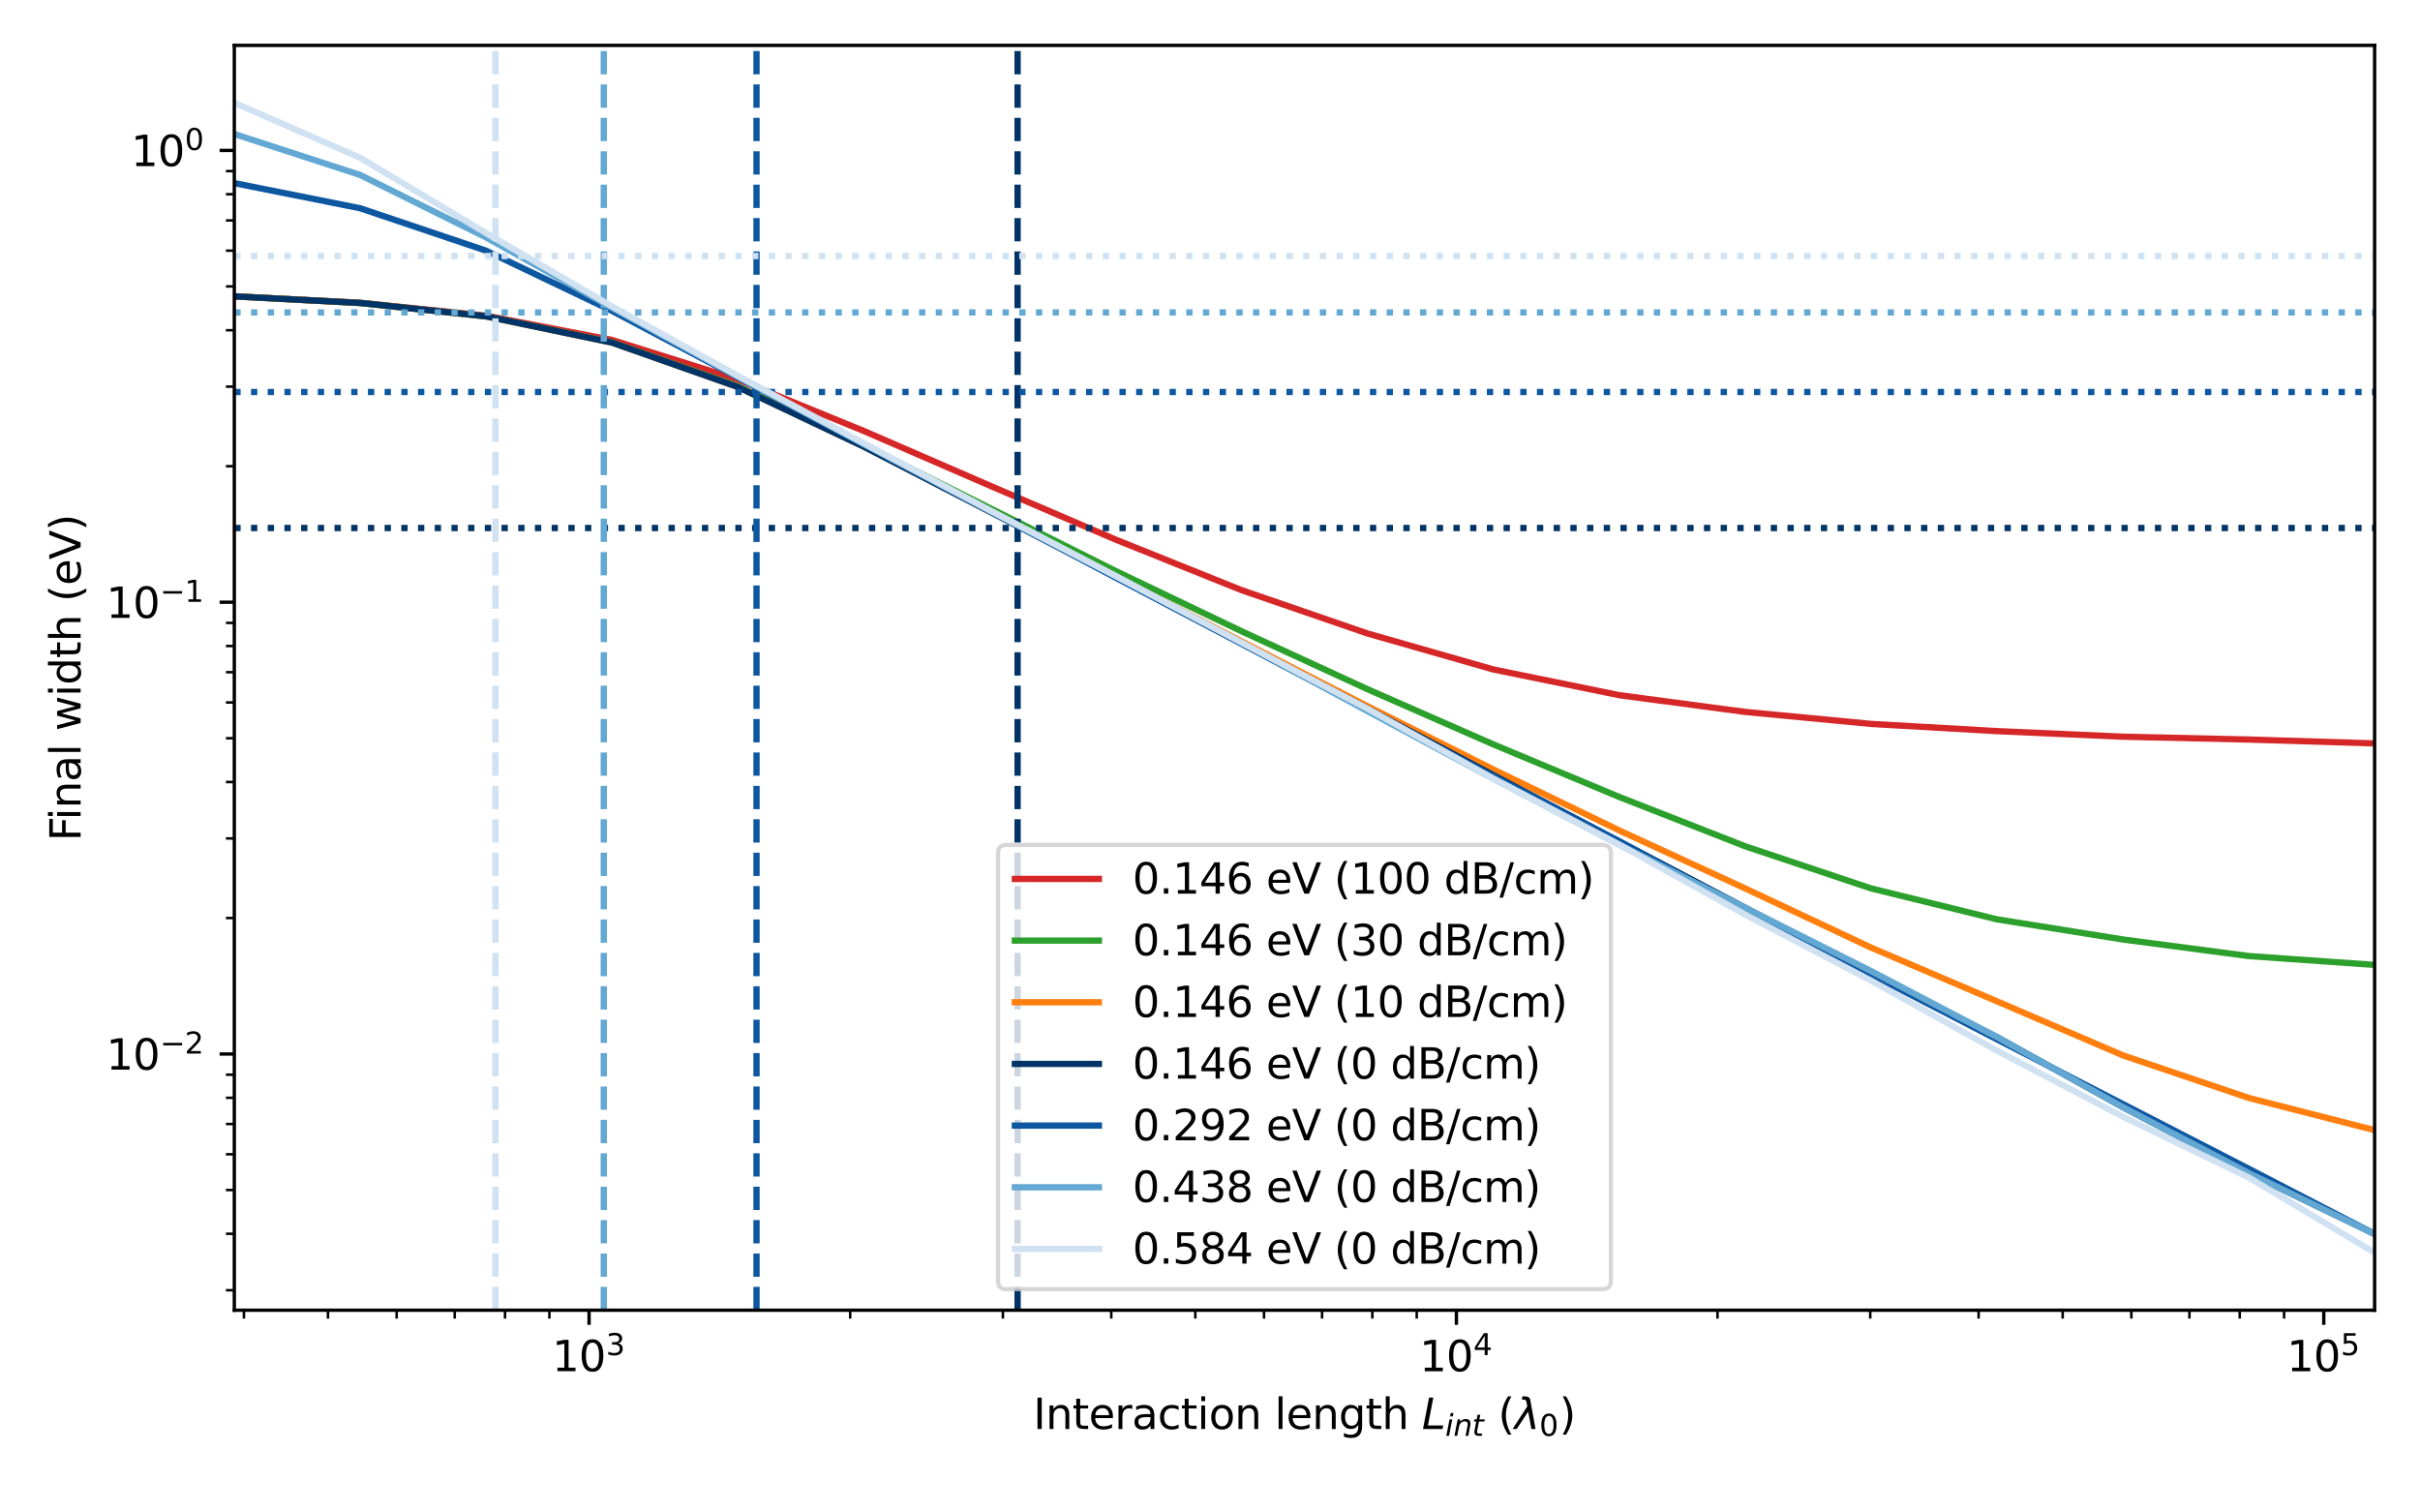 <?xml version="1.0" encoding="utf-8" standalone="no"?>
<!DOCTYPE svg PUBLIC "-//W3C//DTD SVG 1.1//EN"
  "http://www.w3.org/Graphics/SVG/1.1/DTD/svg11.dtd">
<svg xmlns:xlink="http://www.w3.org/1999/xlink" width="576pt" height="360pt" viewBox="0 0 576 360" xmlns="http://www.w3.org/2000/svg" version="1.1">
 <defs>
  <style type="text/css">*{stroke-linejoin: round; stroke-linecap: butt}</style>
 </defs>
 <g id="figure_1">
  <g id="patch_1">
   <path d="M 0 360 
L 576 360 
L 576 0 
L 0 0 
z
" style="fill: #ffffff"/>
  </g>
  <g id="axes_1">
   <g id="patch_2">
    <path d="M 55.772 311.848 
L 565.2 311.848 
L 565.2 10.8 
L 55.772 10.8 
z
" style="fill: #ffffff"/>
   </g>
   <g id="matplotlib.axis_1">
    <g id="xtick_1">
     <g id="line2d_1">
      <defs>
       <path id="mc369608e34" d="M 0 0 
L 0 3.5 
" style="stroke: #000000; stroke-width: 0.8"/>
      </defs>
      <g>
       <use xlink:href="#mc369608e34" x="140.208" y="311.848" style="stroke: #000000; stroke-width: 0.8"/>
      </g>
     </g>
     <g id="text_1">
      <!-- $\mathdefault{10^{3}}$ -->
      <g transform="translate(131.408 326.446) scale(0.1 -0.1)">
       <defs>
        <path id="DejaVuSans-31" d="M 794 531 
L 1825 531 
L 1825 4091 
L 703 3866 
L 703 4441 
L 1819 4666 
L 2450 4666 
L 2450 531 
L 3481 531 
L 3481 0 
L 794 0 
L 794 531 
z
" transform="scale(0.016)"/>
        <path id="DejaVuSans-30" d="M 2034 4250 
Q 1547 4250 1301 3770 
Q 1056 3291 1056 2328 
Q 1056 1369 1301 889 
Q 1547 409 2034 409 
Q 2525 409 2770 889 
Q 3016 1369 3016 2328 
Q 3016 3291 2770 3770 
Q 2525 4250 2034 4250 
z
M 2034 4750 
Q 2819 4750 3233 4129 
Q 3647 3509 3647 2328 
Q 3647 1150 3233 529 
Q 2819 -91 2034 -91 
Q 1250 -91 836 529 
Q 422 1150 422 2328 
Q 422 3509 836 4129 
Q 1250 4750 2034 4750 
z
" transform="scale(0.016)"/>
        <path id="DejaVuSans-33" d="M 2597 2516 
Q 3050 2419 3304 2112 
Q 3559 1806 3559 1356 
Q 3559 666 3084 287 
Q 2609 -91 1734 -91 
Q 1441 -91 1130 -33 
Q 819 25 488 141 
L 488 750 
Q 750 597 1062 519 
Q 1375 441 1716 441 
Q 2309 441 2620 675 
Q 2931 909 2931 1356 
Q 2931 1769 2642 2001 
Q 2353 2234 1838 2234 
L 1294 2234 
L 1294 2753 
L 1863 2753 
Q 2328 2753 2575 2939 
Q 2822 3125 2822 3475 
Q 2822 3834 2567 4026 
Q 2313 4219 1838 4219 
Q 1578 4219 1281 4162 
Q 984 4106 628 3988 
L 628 4550 
Q 988 4650 1302 4700 
Q 1616 4750 1894 4750 
Q 2613 4750 3031 4423 
Q 3450 4097 3450 3541 
Q 3450 3153 3228 2886 
Q 3006 2619 2597 2516 
z
" transform="scale(0.016)"/>
       </defs>
       <use xlink:href="#DejaVuSans-31" transform="translate(0 0.766)"/>
       <use xlink:href="#DejaVuSans-30" transform="translate(63.623 0.766)"/>
       <use xlink:href="#DejaVuSans-33" transform="translate(128.203 39.047) scale(0.7)"/>
      </g>
     </g>
    </g>
    <g id="xtick_2">
     <g id="line2d_2">
      <g>
       <use xlink:href="#mc369608e34" x="346.653" y="311.848" style="stroke: #000000; stroke-width: 0.8"/>
      </g>
     </g>
     <g id="text_2">
      <!-- $\mathdefault{10^{4}}$ -->
      <g transform="translate(337.853 326.446) scale(0.1 -0.1)">
       <defs>
        <path id="DejaVuSans-34" d="M 2419 4116 
L 825 1625 
L 2419 1625 
L 2419 4116 
z
M 2253 4666 
L 3047 4666 
L 3047 1625 
L 3713 1625 
L 3713 1100 
L 3047 1100 
L 3047 0 
L 2419 0 
L 2419 1100 
L 313 1100 
L 313 1709 
L 2253 4666 
z
" transform="scale(0.016)"/>
       </defs>
       <use xlink:href="#DejaVuSans-31" transform="translate(0 0.684)"/>
       <use xlink:href="#DejaVuSans-30" transform="translate(63.623 0.684)"/>
       <use xlink:href="#DejaVuSans-34" transform="translate(128.203 38.966) scale(0.7)"/>
      </g>
     </g>
    </g>
    <g id="xtick_3">
     <g id="line2d_3">
      <g>
       <use xlink:href="#mc369608e34" x="553.097" y="311.848" style="stroke: #000000; stroke-width: 0.8"/>
      </g>
     </g>
     <g id="text_3">
      <!-- $\mathdefault{10^{5}}$ -->
      <g transform="translate(544.297 326.446) scale(0.1 -0.1)">
       <defs>
        <path id="DejaVuSans-35" d="M 691 4666 
L 3169 4666 
L 3169 4134 
L 1269 4134 
L 1269 2991 
Q 1406 3038 1543 3061 
Q 1681 3084 1819 3084 
Q 2600 3084 3056 2656 
Q 3513 2228 3513 1497 
Q 3513 744 3044 326 
Q 2575 -91 1722 -91 
Q 1428 -91 1123 -41 
Q 819 9 494 109 
L 494 744 
Q 775 591 1075 516 
Q 1375 441 1709 441 
Q 2250 441 2565 725 
Q 2881 1009 2881 1497 
Q 2881 1984 2565 2268 
Q 2250 2553 1709 2553 
Q 1456 2553 1204 2497 
Q 953 2441 691 2322 
L 691 4666 
z
" transform="scale(0.016)"/>
       </defs>
       <use xlink:href="#DejaVuSans-31" transform="translate(0 0.684)"/>
       <use xlink:href="#DejaVuSans-30" transform="translate(63.623 0.684)"/>
       <use xlink:href="#DejaVuSans-35" transform="translate(128.203 38.966) scale(0.7)"/>
      </g>
     </g>
    </g>
    <g id="xtick_4">
     <g id="line2d_4">
      <defs>
       <path id="m650ac2a679" d="M 0 0 
L 0 2 
" style="stroke: #000000; stroke-width: 0.6"/>
      </defs>
      <g>
       <use xlink:href="#m650ac2a679" x="58.056" y="311.848" style="stroke: #000000; stroke-width: 0.6"/>
      </g>
     </g>
    </g>
    <g id="xtick_5">
     <g id="line2d_5">
      <g>
       <use xlink:href="#m650ac2a679" x="78.062" y="311.848" style="stroke: #000000; stroke-width: 0.6"/>
      </g>
     </g>
    </g>
    <g id="xtick_6">
     <g id="line2d_6">
      <g>
       <use xlink:href="#m650ac2a679" x="94.409" y="311.848" style="stroke: #000000; stroke-width: 0.6"/>
      </g>
     </g>
    </g>
    <g id="xtick_7">
     <g id="line2d_7">
      <g>
       <use xlink:href="#m650ac2a679" x="108.23" y="311.848" style="stroke: #000000; stroke-width: 0.6"/>
      </g>
     </g>
    </g>
    <g id="xtick_8">
     <g id="line2d_8">
      <g>
       <use xlink:href="#m650ac2a679" x="120.202" y="311.848" style="stroke: #000000; stroke-width: 0.6"/>
      </g>
     </g>
    </g>
    <g id="xtick_9">
     <g id="line2d_9">
      <g>
       <use xlink:href="#m650ac2a679" x="130.762" y="311.848" style="stroke: #000000; stroke-width: 0.6"/>
      </g>
     </g>
    </g>
    <g id="xtick_10">
     <g id="line2d_10">
      <g>
       <use xlink:href="#m650ac2a679" x="202.354" y="311.848" style="stroke: #000000; stroke-width: 0.6"/>
      </g>
     </g>
    </g>
    <g id="xtick_11">
     <g id="line2d_11">
      <g>
       <use xlink:href="#m650ac2a679" x="238.707" y="311.848" style="stroke: #000000; stroke-width: 0.6"/>
      </g>
     </g>
    </g>
    <g id="xtick_12">
     <g id="line2d_12">
      <g>
       <use xlink:href="#m650ac2a679" x="264.5" y="311.848" style="stroke: #000000; stroke-width: 0.6"/>
      </g>
     </g>
    </g>
    <g id="xtick_13">
     <g id="line2d_13">
      <g>
       <use xlink:href="#m650ac2a679" x="284.507" y="311.848" style="stroke: #000000; stroke-width: 0.6"/>
      </g>
     </g>
    </g>
    <g id="xtick_14">
     <g id="line2d_14">
      <g>
       <use xlink:href="#m650ac2a679" x="300.853" y="311.848" style="stroke: #000000; stroke-width: 0.6"/>
      </g>
     </g>
    </g>
    <g id="xtick_15">
     <g id="line2d_15">
      <g>
       <use xlink:href="#m650ac2a679" x="314.674" y="311.848" style="stroke: #000000; stroke-width: 0.6"/>
      </g>
     </g>
    </g>
    <g id="xtick_16">
     <g id="line2d_16">
      <g>
       <use xlink:href="#m650ac2a679" x="326.646" y="311.848" style="stroke: #000000; stroke-width: 0.6"/>
      </g>
     </g>
    </g>
    <g id="xtick_17">
     <g id="line2d_17">
      <g>
       <use xlink:href="#m650ac2a679" x="337.206" y="311.848" style="stroke: #000000; stroke-width: 0.6"/>
      </g>
     </g>
    </g>
    <g id="xtick_18">
     <g id="line2d_18">
      <g>
       <use xlink:href="#m650ac2a679" x="408.799" y="311.848" style="stroke: #000000; stroke-width: 0.6"/>
      </g>
     </g>
    </g>
    <g id="xtick_19">
     <g id="line2d_19">
      <g>
       <use xlink:href="#m650ac2a679" x="445.152" y="311.848" style="stroke: #000000; stroke-width: 0.6"/>
      </g>
     </g>
    </g>
    <g id="xtick_20">
     <g id="line2d_20">
      <g>
       <use xlink:href="#m650ac2a679" x="470.945" y="311.848" style="stroke: #000000; stroke-width: 0.6"/>
      </g>
     </g>
    </g>
    <g id="xtick_21">
     <g id="line2d_21">
      <g>
       <use xlink:href="#m650ac2a679" x="490.951" y="311.848" style="stroke: #000000; stroke-width: 0.6"/>
      </g>
     </g>
    </g>
    <g id="xtick_22">
     <g id="line2d_22">
      <g>
       <use xlink:href="#m650ac2a679" x="507.298" y="311.848" style="stroke: #000000; stroke-width: 0.6"/>
      </g>
     </g>
    </g>
    <g id="xtick_23">
     <g id="line2d_23">
      <g>
       <use xlink:href="#m650ac2a679" x="521.119" y="311.848" style="stroke: #000000; stroke-width: 0.6"/>
      </g>
     </g>
    </g>
    <g id="xtick_24">
     <g id="line2d_24">
      <g>
       <use xlink:href="#m650ac2a679" x="533.091" y="311.848" style="stroke: #000000; stroke-width: 0.6"/>
      </g>
     </g>
    </g>
    <g id="xtick_25">
     <g id="line2d_25">
      <g>
       <use xlink:href="#m650ac2a679" x="543.651" y="311.848" style="stroke: #000000; stroke-width: 0.6"/>
      </g>
     </g>
    </g>
    <g id="text_4">
     <!-- Interaction length $L_{int}$ ($\lambda_\mathrm{0}$) -->
     <g transform="translate(245.936 340.126) scale(0.1 -0.1)">
      <defs>
       <path id="DejaVuSans-49" d="M 628 4666 
L 1259 4666 
L 1259 0 
L 628 0 
L 628 4666 
z
" transform="scale(0.016)"/>
       <path id="DejaVuSans-6e" d="M 3513 2113 
L 3513 0 
L 2938 0 
L 2938 2094 
Q 2938 2591 2744 2837 
Q 2550 3084 2163 3084 
Q 1697 3084 1428 2787 
Q 1159 2491 1159 1978 
L 1159 0 
L 581 0 
L 581 3500 
L 1159 3500 
L 1159 2956 
Q 1366 3272 1645 3428 
Q 1925 3584 2291 3584 
Q 2894 3584 3203 3211 
Q 3513 2838 3513 2113 
z
" transform="scale(0.016)"/>
       <path id="DejaVuSans-74" d="M 1172 4494 
L 1172 3500 
L 2356 3500 
L 2356 3053 
L 1172 3053 
L 1172 1153 
Q 1172 725 1289 603 
Q 1406 481 1766 481 
L 2356 481 
L 2356 0 
L 1766 0 
Q 1100 0 847 248 
Q 594 497 594 1153 
L 594 3053 
L 172 3053 
L 172 3500 
L 594 3500 
L 594 4494 
L 1172 4494 
z
" transform="scale(0.016)"/>
       <path id="DejaVuSans-65" d="M 3597 1894 
L 3597 1613 
L 953 1613 
Q 991 1019 1311 708 
Q 1631 397 2203 397 
Q 2534 397 2845 478 
Q 3156 559 3463 722 
L 3463 178 
Q 3153 47 2828 -22 
Q 2503 -91 2169 -91 
Q 1331 -91 842 396 
Q 353 884 353 1716 
Q 353 2575 817 3079 
Q 1281 3584 2069 3584 
Q 2775 3584 3186 3129 
Q 3597 2675 3597 1894 
z
M 3022 2063 
Q 3016 2534 2758 2815 
Q 2500 3097 2075 3097 
Q 1594 3097 1305 2825 
Q 1016 2553 972 2059 
L 3022 2063 
z
" transform="scale(0.016)"/>
       <path id="DejaVuSans-72" d="M 2631 2963 
Q 2534 3019 2420 3045 
Q 2306 3072 2169 3072 
Q 1681 3072 1420 2755 
Q 1159 2438 1159 1844 
L 1159 0 
L 581 0 
L 581 3500 
L 1159 3500 
L 1159 2956 
Q 1341 3275 1631 3429 
Q 1922 3584 2338 3584 
Q 2397 3584 2469 3576 
Q 2541 3569 2628 3553 
L 2631 2963 
z
" transform="scale(0.016)"/>
       <path id="DejaVuSans-61" d="M 2194 1759 
Q 1497 1759 1228 1600 
Q 959 1441 959 1056 
Q 959 750 1161 570 
Q 1363 391 1709 391 
Q 2188 391 2477 730 
Q 2766 1069 2766 1631 
L 2766 1759 
L 2194 1759 
z
M 3341 1997 
L 3341 0 
L 2766 0 
L 2766 531 
Q 2569 213 2275 61 
Q 1981 -91 1556 -91 
Q 1019 -91 701 211 
Q 384 513 384 1019 
Q 384 1609 779 1909 
Q 1175 2209 1959 2209 
L 2766 2209 
L 2766 2266 
Q 2766 2663 2505 2880 
Q 2244 3097 1772 3097 
Q 1472 3097 1187 3025 
Q 903 2953 641 2809 
L 641 3341 
Q 956 3463 1253 3523 
Q 1550 3584 1831 3584 
Q 2591 3584 2966 3190 
Q 3341 2797 3341 1997 
z
" transform="scale(0.016)"/>
       <path id="DejaVuSans-63" d="M 3122 3366 
L 3122 2828 
Q 2878 2963 2633 3030 
Q 2388 3097 2138 3097 
Q 1578 3097 1268 2742 
Q 959 2388 959 1747 
Q 959 1106 1268 751 
Q 1578 397 2138 397 
Q 2388 397 2633 464 
Q 2878 531 3122 666 
L 3122 134 
Q 2881 22 2623 -34 
Q 2366 -91 2075 -91 
Q 1284 -91 818 406 
Q 353 903 353 1747 
Q 353 2603 823 3093 
Q 1294 3584 2113 3584 
Q 2378 3584 2631 3529 
Q 2884 3475 3122 3366 
z
" transform="scale(0.016)"/>
       <path id="DejaVuSans-69" d="M 603 3500 
L 1178 3500 
L 1178 0 
L 603 0 
L 603 3500 
z
M 603 4863 
L 1178 4863 
L 1178 4134 
L 603 4134 
L 603 4863 
z
" transform="scale(0.016)"/>
       <path id="DejaVuSans-6f" d="M 1959 3097 
Q 1497 3097 1228 2736 
Q 959 2375 959 1747 
Q 959 1119 1226 758 
Q 1494 397 1959 397 
Q 2419 397 2687 759 
Q 2956 1122 2956 1747 
Q 2956 2369 2687 2733 
Q 2419 3097 1959 3097 
z
M 1959 3584 
Q 2709 3584 3137 3096 
Q 3566 2609 3566 1747 
Q 3566 888 3137 398 
Q 2709 -91 1959 -91 
Q 1206 -91 779 398 
Q 353 888 353 1747 
Q 353 2609 779 3096 
Q 1206 3584 1959 3584 
z
" transform="scale(0.016)"/>
       <path id="DejaVuSans-20" transform="scale(0.016)"/>
       <path id="DejaVuSans-6c" d="M 603 4863 
L 1178 4863 
L 1178 0 
L 603 0 
L 603 4863 
z
" transform="scale(0.016)"/>
       <path id="DejaVuSans-67" d="M 2906 1791 
Q 2906 2416 2648 2759 
Q 2391 3103 1925 3103 
Q 1463 3103 1205 2759 
Q 947 2416 947 1791 
Q 947 1169 1205 825 
Q 1463 481 1925 481 
Q 2391 481 2648 825 
Q 2906 1169 2906 1791 
z
M 3481 434 
Q 3481 -459 3084 -895 
Q 2688 -1331 1869 -1331 
Q 1566 -1331 1297 -1286 
Q 1028 -1241 775 -1147 
L 775 -588 
Q 1028 -725 1275 -790 
Q 1522 -856 1778 -856 
Q 2344 -856 2625 -561 
Q 2906 -266 2906 331 
L 2906 616 
Q 2728 306 2450 153 
Q 2172 0 1784 0 
Q 1141 0 747 490 
Q 353 981 353 1791 
Q 353 2603 747 3093 
Q 1141 3584 1784 3584 
Q 2172 3584 2450 3431 
Q 2728 3278 2906 2969 
L 2906 3500 
L 3481 3500 
L 3481 434 
z
" transform="scale(0.016)"/>
       <path id="DejaVuSans-68" d="M 3513 2113 
L 3513 0 
L 2938 0 
L 2938 2094 
Q 2938 2591 2744 2837 
Q 2550 3084 2163 3084 
Q 1697 3084 1428 2787 
Q 1159 2491 1159 1978 
L 1159 0 
L 581 0 
L 581 4863 
L 1159 4863 
L 1159 2956 
Q 1366 3272 1645 3428 
Q 1925 3584 2291 3584 
Q 2894 3584 3203 3211 
Q 3513 2838 3513 2113 
z
" transform="scale(0.016)"/>
       <path id="DejaVuSans-Oblique-4c" d="M 1075 4666 
L 1709 4666 
L 909 525 
L 3181 525 
L 3078 0 
L 172 0 
L 1075 4666 
z
" transform="scale(0.016)"/>
       <path id="DejaVuSans-Oblique-69" d="M 1172 4863 
L 1747 4863 
L 1606 4134 
L 1031 4134 
L 1172 4863 
z
M 909 3500 
L 1484 3500 
L 800 0 
L 225 0 
L 909 3500 
z
" transform="scale(0.016)"/>
       <path id="DejaVuSans-Oblique-6e" d="M 3566 2113 
L 3156 0 
L 2578 0 
L 2988 2091 
Q 3016 2238 3031 2350 
Q 3047 2463 3047 2528 
Q 3047 2791 2881 2937 
Q 2716 3084 2419 3084 
Q 1956 3084 1622 2776 
Q 1288 2469 1184 1941 
L 800 0 
L 225 0 
L 903 3500 
L 1478 3500 
L 1363 2950 
Q 1603 3253 1940 3418 
Q 2278 3584 2650 3584 
Q 3113 3584 3367 3334 
Q 3622 3084 3622 2631 
Q 3622 2519 3608 2391 
Q 3594 2263 3566 2113 
z
" transform="scale(0.016)"/>
       <path id="DejaVuSans-Oblique-74" d="M 2706 3500 
L 2619 3053 
L 1472 3053 
L 1100 1153 
Q 1081 1047 1072 975 
Q 1063 903 1063 863 
Q 1063 663 1183 572 
Q 1303 481 1569 481 
L 2150 481 
L 2053 0 
L 1503 0 
Q 991 0 739 200 
Q 488 400 488 806 
Q 488 878 497 964 
Q 506 1050 525 1153 
L 897 3053 
L 409 3053 
L 500 3500 
L 978 3500 
L 1172 4494 
L 1747 4494 
L 1556 3500 
L 2706 3500 
z
" transform="scale(0.016)"/>
       <path id="DejaVuSans-28" d="M 1984 4856 
Q 1566 4138 1362 3434 
Q 1159 2731 1159 2009 
Q 1159 1288 1364 580 
Q 1569 -128 1984 -844 
L 1484 -844 
Q 1016 -109 783 600 
Q 550 1309 550 2009 
Q 550 2706 781 3412 
Q 1013 4119 1484 4856 
L 1984 4856 
z
" transform="scale(0.016)"/>
       <path id="DejaVuSans-Oblique-3bb" d="M 2350 4316 
L 3125 0 
L 2516 0 
L 2038 2588 
L 328 0 
L -281 0 
L 1903 3356 
L 1794 3975 
Q 1725 4369 1391 4369 
L 1091 4369 
L 1184 4863 
L 1550 4856 
Q 2253 4847 2350 4316 
z
" transform="scale(0.016)"/>
       <path id="DejaVuSans-29" d="M 513 4856 
L 1013 4856 
Q 1481 4119 1714 3412 
Q 1947 2706 1947 2009 
Q 1947 1309 1714 600 
Q 1481 -109 1013 -844 
L 513 -844 
Q 928 -128 1133 580 
Q 1338 1288 1338 2009 
Q 1338 2731 1133 3434 
Q 928 4138 513 4856 
z
" transform="scale(0.016)"/>
      </defs>
      <use xlink:href="#DejaVuSans-49" transform="translate(0 0.016)"/>
      <use xlink:href="#DejaVuSans-6e" transform="translate(29.492 0.016)"/>
      <use xlink:href="#DejaVuSans-74" transform="translate(92.871 0.016)"/>
      <use xlink:href="#DejaVuSans-65" transform="translate(132.08 0.016)"/>
      <use xlink:href="#DejaVuSans-72" transform="translate(193.604 0.016)"/>
      <use xlink:href="#DejaVuSans-61" transform="translate(234.717 0.016)"/>
      <use xlink:href="#DejaVuSans-63" transform="translate(295.996 0.016)"/>
      <use xlink:href="#DejaVuSans-74" transform="translate(350.977 0.016)"/>
      <use xlink:href="#DejaVuSans-69" transform="translate(390.186 0.016)"/>
      <use xlink:href="#DejaVuSans-6f" transform="translate(417.969 0.016)"/>
      <use xlink:href="#DejaVuSans-6e" transform="translate(479.15 0.016)"/>
      <use xlink:href="#DejaVuSans-20" transform="translate(542.529 0.016)"/>
      <use xlink:href="#DejaVuSans-6c" transform="translate(574.316 0.016)"/>
      <use xlink:href="#DejaVuSans-65" transform="translate(602.1 0.016)"/>
      <use xlink:href="#DejaVuSans-6e" transform="translate(663.623 0.016)"/>
      <use xlink:href="#DejaVuSans-67" transform="translate(727.002 0.016)"/>
      <use xlink:href="#DejaVuSans-74" transform="translate(790.479 0.016)"/>
      <use xlink:href="#DejaVuSans-68" transform="translate(829.688 0.016)"/>
      <use xlink:href="#DejaVuSans-20" transform="translate(893.066 0.016)"/>
      <use xlink:href="#DejaVuSans-Oblique-4c" transform="translate(924.854 0.016)"/>
      <use xlink:href="#DejaVuSans-Oblique-69" transform="translate(980.566 -16.391) scale(0.7)"/>
      <use xlink:href="#DejaVuSans-Oblique-6e" transform="translate(1000.015 -16.391) scale(0.7)"/>
      <use xlink:href="#DejaVuSans-Oblique-74" transform="translate(1044.38 -16.391) scale(0.7)"/>
      <use xlink:href="#DejaVuSans-20" transform="translate(1074.561 0.016)"/>
      <use xlink:href="#DejaVuSans-28" transform="translate(1106.348 0.016)"/>
      <use xlink:href="#DejaVuSans-Oblique-3bb" transform="translate(1145.361 0.016)"/>
      <use xlink:href="#DejaVuSans-30" transform="translate(1204.541 -16.391) scale(0.7)"/>
      <use xlink:href="#DejaVuSans-29" transform="translate(1251.812 0.016)"/>
     </g>
    </g>
   </g>
   <g id="matplotlib.axis_2">
    <g id="ytick_1">
     <g id="line2d_26">
      <defs>
       <path id="m97ca742371" d="M 0 0 
L -3.5 0 
" style="stroke: #000000; stroke-width: 0.8"/>
      </defs>
      <g>
       <use xlink:href="#m97ca742371" x="55.772" y="250.875" style="stroke: #000000; stroke-width: 0.8"/>
      </g>
     </g>
     <g id="text_5">
      <!-- $\mathdefault{10^{-2}}$ -->
      <g transform="translate(25.272 254.674) scale(0.1 -0.1)">
       <defs>
        <path id="DejaVuSans-2212" d="M 678 2272 
L 4684 2272 
L 4684 1741 
L 678 1741 
L 678 2272 
z
" transform="scale(0.016)"/>
        <path id="DejaVuSans-32" d="M 1228 531 
L 3431 531 
L 3431 0 
L 469 0 
L 469 531 
Q 828 903 1448 1529 
Q 2069 2156 2228 2338 
Q 2531 2678 2651 2914 
Q 2772 3150 2772 3378 
Q 2772 3750 2511 3984 
Q 2250 4219 1831 4219 
Q 1534 4219 1204 4116 
Q 875 4013 500 3803 
L 500 4441 
Q 881 4594 1212 4672 
Q 1544 4750 1819 4750 
Q 2544 4750 2975 4387 
Q 3406 4025 3406 3419 
Q 3406 3131 3298 2873 
Q 3191 2616 2906 2266 
Q 2828 2175 2409 1742 
Q 1991 1309 1228 531 
z
" transform="scale(0.016)"/>
       </defs>
       <use xlink:href="#DejaVuSans-31" transform="translate(0 0.766)"/>
       <use xlink:href="#DejaVuSans-30" transform="translate(63.623 0.766)"/>
       <use xlink:href="#DejaVuSans-2212" transform="translate(128.203 39.047) scale(0.7)"/>
       <use xlink:href="#DejaVuSans-32" transform="translate(186.855 39.047) scale(0.7)"/>
      </g>
     </g>
    </g>
    <g id="ytick_2">
     <g id="line2d_27">
      <g>
       <use xlink:href="#m97ca742371" x="55.772" y="143.341" style="stroke: #000000; stroke-width: 0.8"/>
      </g>
     </g>
     <g id="text_6">
      <!-- $\mathdefault{10^{-1}}$ -->
      <g transform="translate(25.272 147.14) scale(0.1 -0.1)">
       <use xlink:href="#DejaVuSans-31" transform="translate(0 0.684)"/>
       <use xlink:href="#DejaVuSans-30" transform="translate(63.623 0.684)"/>
       <use xlink:href="#DejaVuSans-2212" transform="translate(128.203 38.966) scale(0.7)"/>
       <use xlink:href="#DejaVuSans-31" transform="translate(186.855 38.966) scale(0.7)"/>
      </g>
     </g>
    </g>
    <g id="ytick_3">
     <g id="line2d_28">
      <g>
       <use xlink:href="#m97ca742371" x="55.772" y="35.807" style="stroke: #000000; stroke-width: 0.8"/>
      </g>
     </g>
     <g id="text_7">
      <!-- $\mathdefault{10^{0}}$ -->
      <g transform="translate(31.172 39.606) scale(0.1 -0.1)">
       <use xlink:href="#DejaVuSans-31" transform="translate(0 0.766)"/>
       <use xlink:href="#DejaVuSans-30" transform="translate(63.623 0.766)"/>
       <use xlink:href="#DejaVuSans-30" transform="translate(128.203 39.047) scale(0.7)"/>
      </g>
     </g>
    </g>
    <g id="ytick_4">
     <g id="line2d_29">
      <defs>
       <path id="md11771031c" d="M 0 0 
L -2 0 
" style="stroke: #000000; stroke-width: 0.6"/>
      </defs>
      <g>
       <use xlink:href="#md11771031c" x="55.772" y="307.102" style="stroke: #000000; stroke-width: 0.6"/>
      </g>
     </g>
    </g>
    <g id="ytick_5">
     <g id="line2d_30">
      <g>
       <use xlink:href="#md11771031c" x="55.772" y="293.667" style="stroke: #000000; stroke-width: 0.6"/>
      </g>
     </g>
    </g>
    <g id="ytick_6">
     <g id="line2d_31">
      <g>
       <use xlink:href="#md11771031c" x="55.772" y="283.246" style="stroke: #000000; stroke-width: 0.6"/>
      </g>
     </g>
    </g>
    <g id="ytick_7">
     <g id="line2d_32">
      <g>
       <use xlink:href="#md11771031c" x="55.772" y="274.731" style="stroke: #000000; stroke-width: 0.6"/>
      </g>
     </g>
    </g>
    <g id="ytick_8">
     <g id="line2d_33">
      <g>
       <use xlink:href="#md11771031c" x="55.772" y="267.532" style="stroke: #000000; stroke-width: 0.6"/>
      </g>
     </g>
    </g>
    <g id="ytick_9">
     <g id="line2d_34">
      <g>
       <use xlink:href="#md11771031c" x="55.772" y="261.296" style="stroke: #000000; stroke-width: 0.6"/>
      </g>
     </g>
    </g>
    <g id="ytick_10">
     <g id="line2d_35">
      <g>
       <use xlink:href="#md11771031c" x="55.772" y="255.795" style="stroke: #000000; stroke-width: 0.6"/>
      </g>
     </g>
    </g>
    <g id="ytick_11">
     <g id="line2d_36">
      <g>
       <use xlink:href="#md11771031c" x="55.772" y="218.504" style="stroke: #000000; stroke-width: 0.6"/>
      </g>
     </g>
    </g>
    <g id="ytick_12">
     <g id="line2d_37">
      <g>
       <use xlink:href="#md11771031c" x="55.772" y="199.568" style="stroke: #000000; stroke-width: 0.6"/>
      </g>
     </g>
    </g>
    <g id="ytick_13">
     <g id="line2d_38">
      <g>
       <use xlink:href="#md11771031c" x="55.772" y="186.133" style="stroke: #000000; stroke-width: 0.6"/>
      </g>
     </g>
    </g>
    <g id="ytick_14">
     <g id="line2d_39">
      <g>
       <use xlink:href="#md11771031c" x="55.772" y="175.712" style="stroke: #000000; stroke-width: 0.6"/>
      </g>
     </g>
    </g>
    <g id="ytick_15">
     <g id="line2d_40">
      <g>
       <use xlink:href="#md11771031c" x="55.772" y="167.197" style="stroke: #000000; stroke-width: 0.6"/>
      </g>
     </g>
    </g>
    <g id="ytick_16">
     <g id="line2d_41">
      <g>
       <use xlink:href="#md11771031c" x="55.772" y="159.998" style="stroke: #000000; stroke-width: 0.6"/>
      </g>
     </g>
    </g>
    <g id="ytick_17">
     <g id="line2d_42">
      <g>
       <use xlink:href="#md11771031c" x="55.772" y="153.762" style="stroke: #000000; stroke-width: 0.6"/>
      </g>
     </g>
    </g>
    <g id="ytick_18">
     <g id="line2d_43">
      <g>
       <use xlink:href="#md11771031c" x="55.772" y="148.261" style="stroke: #000000; stroke-width: 0.6"/>
      </g>
     </g>
    </g>
    <g id="ytick_19">
     <g id="line2d_44">
      <g>
       <use xlink:href="#md11771031c" x="55.772" y="110.97" style="stroke: #000000; stroke-width: 0.6"/>
      </g>
     </g>
    </g>
    <g id="ytick_20">
     <g id="line2d_45">
      <g>
       <use xlink:href="#md11771031c" x="55.772" y="92.034" style="stroke: #000000; stroke-width: 0.6"/>
      </g>
     </g>
    </g>
    <g id="ytick_21">
     <g id="line2d_46">
      <g>
       <use xlink:href="#md11771031c" x="55.772" y="78.599" style="stroke: #000000; stroke-width: 0.6"/>
      </g>
     </g>
    </g>
    <g id="ytick_22">
     <g id="line2d_47">
      <g>
       <use xlink:href="#md11771031c" x="55.772" y="68.178" style="stroke: #000000; stroke-width: 0.6"/>
      </g>
     </g>
    </g>
    <g id="ytick_23">
     <g id="line2d_48">
      <g>
       <use xlink:href="#md11771031c" x="55.772" y="59.663" style="stroke: #000000; stroke-width: 0.6"/>
      </g>
     </g>
    </g>
    <g id="ytick_24">
     <g id="line2d_49">
      <g>
       <use xlink:href="#md11771031c" x="55.772" y="52.464" style="stroke: #000000; stroke-width: 0.6"/>
      </g>
     </g>
    </g>
    <g id="ytick_25">
     <g id="line2d_50">
      <g>
       <use xlink:href="#md11771031c" x="55.772" y="46.228" style="stroke: #000000; stroke-width: 0.6"/>
      </g>
     </g>
    </g>
    <g id="ytick_26">
     <g id="line2d_51">
      <g>
       <use xlink:href="#md11771031c" x="55.772" y="40.727" style="stroke: #000000; stroke-width: 0.6"/>
      </g>
     </g>
    </g>
    <g id="text_8">
     <!-- Final width (eV) -->
     <g transform="translate(19.192 200.206) rotate(-90) scale(0.1 -0.1)">
      <defs>
       <path id="DejaVuSans-46" d="M 628 4666 
L 3309 4666 
L 3309 4134 
L 1259 4134 
L 1259 2759 
L 3109 2759 
L 3109 2228 
L 1259 2228 
L 1259 0 
L 628 0 
L 628 4666 
z
" transform="scale(0.016)"/>
       <path id="DejaVuSans-77" d="M 269 3500 
L 844 3500 
L 1563 769 
L 2278 3500 
L 2956 3500 
L 3675 769 
L 4391 3500 
L 4966 3500 
L 4050 0 
L 3372 0 
L 2619 2869 
L 1863 0 
L 1184 0 
L 269 3500 
z
" transform="scale(0.016)"/>
       <path id="DejaVuSans-64" d="M 2906 2969 
L 2906 4863 
L 3481 4863 
L 3481 0 
L 2906 0 
L 2906 525 
Q 2725 213 2448 61 
Q 2172 -91 1784 -91 
Q 1150 -91 751 415 
Q 353 922 353 1747 
Q 353 2572 751 3078 
Q 1150 3584 1784 3584 
Q 2172 3584 2448 3432 
Q 2725 3281 2906 2969 
z
M 947 1747 
Q 947 1113 1208 752 
Q 1469 391 1925 391 
Q 2381 391 2643 752 
Q 2906 1113 2906 1747 
Q 2906 2381 2643 2742 
Q 2381 3103 1925 3103 
Q 1469 3103 1208 2742 
Q 947 2381 947 1747 
z
" transform="scale(0.016)"/>
       <path id="DejaVuSans-56" d="M 1831 0 
L 50 4666 
L 709 4666 
L 2188 738 
L 3669 4666 
L 4325 4666 
L 2547 0 
L 1831 0 
z
" transform="scale(0.016)"/>
      </defs>
      <use xlink:href="#DejaVuSans-46"/>
      <use xlink:href="#DejaVuSans-69" x="50.27"/>
      <use xlink:href="#DejaVuSans-6e" x="78.053"/>
      <use xlink:href="#DejaVuSans-61" x="141.432"/>
      <use xlink:href="#DejaVuSans-6c" x="202.711"/>
      <use xlink:href="#DejaVuSans-20" x="230.494"/>
      <use xlink:href="#DejaVuSans-77" x="262.281"/>
      <use xlink:href="#DejaVuSans-69" x="344.068"/>
      <use xlink:href="#DejaVuSans-64" x="371.852"/>
      <use xlink:href="#DejaVuSans-74" x="435.328"/>
      <use xlink:href="#DejaVuSans-68" x="474.537"/>
      <use xlink:href="#DejaVuSans-20" x="537.916"/>
      <use xlink:href="#DejaVuSans-28" x="569.703"/>
      <use xlink:href="#DejaVuSans-65" x="608.717"/>
      <use xlink:href="#DejaVuSans-56" x="670.24"/>
      <use xlink:href="#DejaVuSans-29" x="738.648"/>
     </g>
    </g>
   </g>
   <g id="line2d_52">
    <path d="M 55.772 70.539 
L 85.738 72.064 
L 115.705 75.138 
L 145.671 80.919 
L 175.637 90.34 
L 205.604 102.578 
L 235.57 115.574 
L 265.537 128.43 
L 295.503 140.462 
L 325.469 150.777 
L 355.436 159.344 
L 385.402 165.467 
L 415.368 169.448 
L 445.335 172.304 
L 475.301 174.018 
L 505.267 175.346 
L 535.234 176.024 
L 565.2 176.945 
" clip-path="url(#p6eb3321461)" style="fill: none; stroke: #d62728; stroke-width: 1.5; stroke-linecap: square"/>
   </g>
   <g id="line2d_53">
    <path d="M 55.772 70.539 
L 85.738 72.113 
L 115.705 75.296 
L 145.671 81.487 
L 175.637 91.931 
L 205.604 105.909 
L 235.57 120.927 
L 265.537 135.904 
L 295.503 150.249 
L 325.469 164.035 
L 355.436 177.178 
L 385.402 189.688 
L 415.368 201.425 
L 445.335 211.455 
L 475.301 218.817 
L 505.267 223.611 
L 535.234 227.56 
L 565.2 229.667 
" clip-path="url(#p6eb3321461)" style="fill: none; stroke: #2ca02c; stroke-width: 1.5; stroke-linecap: square"/>
   </g>
   <g id="line2d_54">
    <path d="M 55.772 70.539 
L 85.738 72.113 
L 115.705 75.296 
L 145.671 81.547 
L 175.637 92.119 
L 205.604 106.265 
L 235.57 121.704 
L 265.537 137.176 
L 295.503 152.672 
L 325.469 168.083 
L 355.436 183.148 
L 385.402 197.656 
L 415.368 211.455 
L 445.335 225.543 
L 475.301 238.325 
L 505.267 251.188 
L 535.234 261.325 
L 565.2 268.998 
" clip-path="url(#p6eb3321461)" style="fill: none; stroke: #ff7f0e; stroke-width: 1.5; stroke-linecap: square"/>
   </g>
   <g id="line2d_55">
    <path d="M 55.772 70.539 
L 85.738 72.113 
L 115.705 75.296 
L 145.671 81.547 
L 175.637 92.119 
L 205.604 106.316 
L 235.57 121.775 
L 265.537 137.375 
L 295.503 153.088 
L 325.469 168.663 
L 355.436 184.494 
L 385.402 200.262 
L 415.368 216.052 
L 445.335 231.874 
L 475.301 246.84 
L 505.267 263.509 
L 535.234 279.222 
L 565.2 293.707 
" clip-path="url(#p6eb3321461)" style="fill: none; stroke: #003366; stroke-width: 1.5; stroke-linecap: square"/>
   </g>
   <g id="line2d_56">
    <path d="M 242.21 311.848 
L 242.21 10.8 
" clip-path="url(#p6eb3321461)" style="fill: none; stroke-dasharray: 5.55,2.4; stroke-dashoffset: 0; stroke: #003366; stroke-width: 1.5"/>
   </g>
   <g id="line2d_57">
    <path d="M 55.772 125.674 
L 565.2 125.674 
" clip-path="url(#p6eb3321461)" style="fill: none; stroke-dasharray: 1.5,2.475; stroke-dashoffset: 0; stroke: #003366; stroke-width: 1.5"/>
   </g>
   <g id="line2d_58">
    <path d="M 55.772 43.589 
L 85.738 49.57 
L 115.705 59.673 
L 145.671 73.997 
L 175.637 89.834 
L 205.604 105.807 
L 235.57 121.561 
L 265.537 137.474 
L 295.503 153.228 
L 325.469 169.054 
L 355.436 184.768 
L 385.402 200.262 
L 415.368 216.592 
L 445.335 231.874 
L 475.301 247.379 
L 505.267 262.779 
L 535.234 278.196 
L 565.2 293.713 
" clip-path="url(#p6eb3321461)" style="fill: none; stroke: #0d57a1; stroke-width: 1.5; stroke-linecap: square"/>
   </g>
   <g id="line2d_59">
    <path d="M 180.064 311.848 
L 180.064 10.8 
" clip-path="url(#p6eb3321461)" style="fill: none; stroke-dasharray: 5.55,2.4; stroke-dashoffset: 0; stroke: #0d57a1; stroke-width: 1.5"/>
   </g>
   <g id="line2d_60">
    <path d="M 55.772 93.303 
L 565.2 93.303 
" clip-path="url(#p6eb3321461)" style="fill: none; stroke-dasharray: 1.5,2.475; stroke-dashoffset: 0; stroke: #0d57a1; stroke-width: 1.5"/>
   </g>
   <g id="line2d_61">
    <path d="M 55.772 31.897 
L 85.738 41.651 
L 115.705 56.519 
L 145.671 73.259 
L 175.637 89.69 
L 205.604 105.706 
L 235.57 121.632 
L 265.537 137.176 
L 295.503 152.949 
L 325.469 169.25 
L 355.436 185.32 
L 385.402 201.034 
L 415.368 216.052 
L 445.335 231.126 
L 475.301 246.84 
L 505.267 263.509 
L 535.234 279.222 
L 565.2 293.707 
" clip-path="url(#p6eb3321461)" style="fill: none; stroke: #63a8d3; stroke-width: 1.5; stroke-linecap: square"/>
   </g>
   <g id="line2d_62">
    <path d="M 143.711 311.848 
L 143.711 10.8 
" clip-path="url(#p6eb3321461)" style="fill: none; stroke-dasharray: 5.55,2.4; stroke-dashoffset: 0; stroke: #63a8d3; stroke-width: 1.5"/>
   </g>
   <g id="line2d_63">
    <path d="M 55.772 74.367 
L 565.2 74.367 
" clip-path="url(#p6eb3321461)" style="fill: none; stroke-dasharray: 1.5,2.475; stroke-dashoffset: 0; stroke: #63a8d3; stroke-width: 1.5"/>
   </g>
   <g id="line2d_64">
    <path d="M 55.772 24.484 
L 85.738 37.554 
L 115.705 55.49 
L 145.671 72.932 
L 175.637 89.475 
L 205.604 105.504 
L 235.57 121.42 
L 265.537 137.077 
L 295.503 152.949 
L 325.469 168.663 
L 355.436 185.32 
L 385.402 201.034 
L 415.368 217.691 
L 445.335 233.405 
L 475.301 250.074 
L 505.267 265.787 
L 535.234 280.272 
L 565.2 298.164 
" clip-path="url(#p6eb3321461)" style="fill: none; stroke: #d0e1f2; stroke-width: 1.5; stroke-linecap: square"/>
   </g>
   <g id="line2d_65">
    <path d="M 117.918 311.848 
L 117.918 10.8 
" clip-path="url(#p6eb3321461)" style="fill: none; stroke-dasharray: 5.55,2.4; stroke-dashoffset: 0; stroke: #d0e1f2; stroke-width: 1.5"/>
   </g>
   <g id="line2d_66">
    <path d="M 55.772 60.932 
L 565.2 60.932 
" clip-path="url(#p6eb3321461)" style="fill: none; stroke-dasharray: 1.5,2.475; stroke-dashoffset: 0; stroke: #d0e1f2; stroke-width: 1.5"/>
   </g>
   <g id="patch_3">
    <path d="M 55.772 311.848 
L 55.772 10.8 
" style="fill: none; stroke: #000000; stroke-width: 0.8; stroke-linejoin: miter; stroke-linecap: square"/>
   </g>
   <g id="patch_4">
    <path d="M 565.2 311.848 
L 565.2 10.8 
" style="fill: none; stroke: #000000; stroke-width: 0.8; stroke-linejoin: miter; stroke-linecap: square"/>
   </g>
   <g id="patch_5">
    <path d="M 55.772 311.848 
L 565.2 311.848 
" style="fill: none; stroke: #000000; stroke-width: 0.8; stroke-linejoin: miter; stroke-linecap: square"/>
   </g>
   <g id="patch_6">
    <path d="M 55.772 10.8 
L 565.2 10.8 
" style="fill: none; stroke: #000000; stroke-width: 0.8; stroke-linejoin: miter; stroke-linecap: square"/>
   </g>
   <g id="legend_1">
    <g id="patch_7">
     <path d="M 239.554 306.848 
L 381.418 306.848 
Q 383.418 306.848 383.418 304.848 
L 383.418 203.101 
Q 383.418 201.101 381.418 201.101 
L 239.554 201.101 
Q 237.554 201.101 237.554 203.101 
L 237.554 304.848 
Q 237.554 306.848 239.554 306.848 
z
" style="fill: #ffffff; opacity: 0.8; stroke: #cccccc; stroke-linejoin: miter"/>
    </g>
    <g id="line2d_67">
     <path d="M 241.554 209.2 
L 251.554 209.2 
L 261.554 209.2 
" style="fill: none; stroke: #d62728; stroke-width: 1.5; stroke-linecap: square"/>
    </g>
    <g id="text_9">
     <!-- 0.146 eV (100 dB/cm) -->
     <g transform="translate(269.554 212.7) scale(0.1 -0.1)">
      <defs>
       <path id="DejaVuSans-2e" d="M 684 794 
L 1344 794 
L 1344 0 
L 684 0 
L 684 794 
z
" transform="scale(0.016)"/>
       <path id="DejaVuSans-36" d="M 2113 2584 
Q 1688 2584 1439 2293 
Q 1191 2003 1191 1497 
Q 1191 994 1439 701 
Q 1688 409 2113 409 
Q 2538 409 2786 701 
Q 3034 994 3034 1497 
Q 3034 2003 2786 2293 
Q 2538 2584 2113 2584 
z
M 3366 4563 
L 3366 3988 
Q 3128 4100 2886 4159 
Q 2644 4219 2406 4219 
Q 1781 4219 1451 3797 
Q 1122 3375 1075 2522 
Q 1259 2794 1537 2939 
Q 1816 3084 2150 3084 
Q 2853 3084 3261 2657 
Q 3669 2231 3669 1497 
Q 3669 778 3244 343 
Q 2819 -91 2113 -91 
Q 1303 -91 875 529 
Q 447 1150 447 2328 
Q 447 3434 972 4092 
Q 1497 4750 2381 4750 
Q 2619 4750 2861 4703 
Q 3103 4656 3366 4563 
z
" transform="scale(0.016)"/>
       <path id="DejaVuSans-42" d="M 1259 2228 
L 1259 519 
L 2272 519 
Q 2781 519 3026 730 
Q 3272 941 3272 1375 
Q 3272 1813 3026 2020 
Q 2781 2228 2272 2228 
L 1259 2228 
z
M 1259 4147 
L 1259 2741 
L 2194 2741 
Q 2656 2741 2882 2914 
Q 3109 3088 3109 3444 
Q 3109 3797 2882 3972 
Q 2656 4147 2194 4147 
L 1259 4147 
z
M 628 4666 
L 2241 4666 
Q 2963 4666 3353 4366 
Q 3744 4066 3744 3513 
Q 3744 3084 3544 2831 
Q 3344 2578 2956 2516 
Q 3422 2416 3680 2098 
Q 3938 1781 3938 1306 
Q 3938 681 3513 340 
Q 3088 0 2303 0 
L 628 0 
L 628 4666 
z
" transform="scale(0.016)"/>
       <path id="DejaVuSans-2f" d="M 1625 4666 
L 2156 4666 
L 531 -594 
L 0 -594 
L 1625 4666 
z
" transform="scale(0.016)"/>
       <path id="DejaVuSans-6d" d="M 3328 2828 
Q 3544 3216 3844 3400 
Q 4144 3584 4550 3584 
Q 5097 3584 5394 3201 
Q 5691 2819 5691 2113 
L 5691 0 
L 5113 0 
L 5113 2094 
Q 5113 2597 4934 2840 
Q 4756 3084 4391 3084 
Q 3944 3084 3684 2787 
Q 3425 2491 3425 1978 
L 3425 0 
L 2847 0 
L 2847 2094 
Q 2847 2600 2669 2842 
Q 2491 3084 2119 3084 
Q 1678 3084 1418 2786 
Q 1159 2488 1159 1978 
L 1159 0 
L 581 0 
L 581 3500 
L 1159 3500 
L 1159 2956 
Q 1356 3278 1631 3431 
Q 1906 3584 2284 3584 
Q 2666 3584 2933 3390 
Q 3200 3197 3328 2828 
z
" transform="scale(0.016)"/>
      </defs>
      <use xlink:href="#DejaVuSans-30"/>
      <use xlink:href="#DejaVuSans-2e" x="63.623"/>
      <use xlink:href="#DejaVuSans-31" x="95.41"/>
      <use xlink:href="#DejaVuSans-34" x="159.033"/>
      <use xlink:href="#DejaVuSans-36" x="222.656"/>
      <use xlink:href="#DejaVuSans-20" x="286.279"/>
      <use xlink:href="#DejaVuSans-65" x="318.066"/>
      <use xlink:href="#DejaVuSans-56" x="379.59"/>
      <use xlink:href="#DejaVuSans-20" x="447.998"/>
      <use xlink:href="#DejaVuSans-28" x="479.785"/>
      <use xlink:href="#DejaVuSans-31" x="518.799"/>
      <use xlink:href="#DejaVuSans-30" x="582.422"/>
      <use xlink:href="#DejaVuSans-30" x="646.045"/>
      <use xlink:href="#DejaVuSans-20" x="709.668"/>
      <use xlink:href="#DejaVuSans-64" x="741.455"/>
      <use xlink:href="#DejaVuSans-42" x="804.932"/>
      <use xlink:href="#DejaVuSans-2f" x="873.535"/>
      <use xlink:href="#DejaVuSans-63" x="907.227"/>
      <use xlink:href="#DejaVuSans-6d" x="962.207"/>
      <use xlink:href="#DejaVuSans-29" x="1059.619"/>
     </g>
    </g>
    <g id="line2d_68">
     <path d="M 241.554 223.878 
L 251.554 223.878 
L 261.554 223.878 
" style="fill: none; stroke: #2ca02c; stroke-width: 1.5; stroke-linecap: square"/>
    </g>
    <g id="text_10">
     <!-- 0.146 eV (30 dB/cm) -->
     <g transform="translate(269.554 227.378) scale(0.1 -0.1)">
      <use xlink:href="#DejaVuSans-30"/>
      <use xlink:href="#DejaVuSans-2e" x="63.623"/>
      <use xlink:href="#DejaVuSans-31" x="95.41"/>
      <use xlink:href="#DejaVuSans-34" x="159.033"/>
      <use xlink:href="#DejaVuSans-36" x="222.656"/>
      <use xlink:href="#DejaVuSans-20" x="286.279"/>
      <use xlink:href="#DejaVuSans-65" x="318.066"/>
      <use xlink:href="#DejaVuSans-56" x="379.59"/>
      <use xlink:href="#DejaVuSans-20" x="447.998"/>
      <use xlink:href="#DejaVuSans-28" x="479.785"/>
      <use xlink:href="#DejaVuSans-33" x="518.799"/>
      <use xlink:href="#DejaVuSans-30" x="582.422"/>
      <use xlink:href="#DejaVuSans-20" x="646.045"/>
      <use xlink:href="#DejaVuSans-64" x="677.832"/>
      <use xlink:href="#DejaVuSans-42" x="741.309"/>
      <use xlink:href="#DejaVuSans-2f" x="809.912"/>
      <use xlink:href="#DejaVuSans-63" x="843.604"/>
      <use xlink:href="#DejaVuSans-6d" x="898.584"/>
      <use xlink:href="#DejaVuSans-29" x="995.996"/>
     </g>
    </g>
    <g id="line2d_69">
     <path d="M 241.554 238.556 
L 251.554 238.556 
L 261.554 238.556 
" style="fill: none; stroke: #ff7f0e; stroke-width: 1.5; stroke-linecap: square"/>
    </g>
    <g id="text_11">
     <!-- 0.146 eV (10 dB/cm) -->
     <g transform="translate(269.554 242.056) scale(0.1 -0.1)">
      <use xlink:href="#DejaVuSans-30"/>
      <use xlink:href="#DejaVuSans-2e" x="63.623"/>
      <use xlink:href="#DejaVuSans-31" x="95.41"/>
      <use xlink:href="#DejaVuSans-34" x="159.033"/>
      <use xlink:href="#DejaVuSans-36" x="222.656"/>
      <use xlink:href="#DejaVuSans-20" x="286.279"/>
      <use xlink:href="#DejaVuSans-65" x="318.066"/>
      <use xlink:href="#DejaVuSans-56" x="379.59"/>
      <use xlink:href="#DejaVuSans-20" x="447.998"/>
      <use xlink:href="#DejaVuSans-28" x="479.785"/>
      <use xlink:href="#DejaVuSans-31" x="518.799"/>
      <use xlink:href="#DejaVuSans-30" x="582.422"/>
      <use xlink:href="#DejaVuSans-20" x="646.045"/>
      <use xlink:href="#DejaVuSans-64" x="677.832"/>
      <use xlink:href="#DejaVuSans-42" x="741.309"/>
      <use xlink:href="#DejaVuSans-2f" x="809.912"/>
      <use xlink:href="#DejaVuSans-63" x="843.604"/>
      <use xlink:href="#DejaVuSans-6d" x="898.584"/>
      <use xlink:href="#DejaVuSans-29" x="995.996"/>
     </g>
    </g>
    <g id="line2d_70">
     <path d="M 241.554 253.234 
L 251.554 253.234 
L 261.554 253.234 
" style="fill: none; stroke: #003366; stroke-width: 1.5; stroke-linecap: square"/>
    </g>
    <g id="text_12">
     <!-- 0.146 eV (0 dB/cm) -->
     <g transform="translate(269.554 256.734) scale(0.1 -0.1)">
      <use xlink:href="#DejaVuSans-30"/>
      <use xlink:href="#DejaVuSans-2e" x="63.623"/>
      <use xlink:href="#DejaVuSans-31" x="95.41"/>
      <use xlink:href="#DejaVuSans-34" x="159.033"/>
      <use xlink:href="#DejaVuSans-36" x="222.656"/>
      <use xlink:href="#DejaVuSans-20" x="286.279"/>
      <use xlink:href="#DejaVuSans-65" x="318.066"/>
      <use xlink:href="#DejaVuSans-56" x="379.59"/>
      <use xlink:href="#DejaVuSans-20" x="447.998"/>
      <use xlink:href="#DejaVuSans-28" x="479.785"/>
      <use xlink:href="#DejaVuSans-30" x="518.799"/>
      <use xlink:href="#DejaVuSans-20" x="582.422"/>
      <use xlink:href="#DejaVuSans-64" x="614.209"/>
      <use xlink:href="#DejaVuSans-42" x="677.686"/>
      <use xlink:href="#DejaVuSans-2f" x="746.289"/>
      <use xlink:href="#DejaVuSans-63" x="779.98"/>
      <use xlink:href="#DejaVuSans-6d" x="834.961"/>
      <use xlink:href="#DejaVuSans-29" x="932.373"/>
     </g>
    </g>
    <g id="line2d_71">
     <path d="M 241.554 267.912 
L 251.554 267.912 
L 261.554 267.912 
" style="fill: none; stroke: #0d57a1; stroke-width: 1.5; stroke-linecap: square"/>
    </g>
    <g id="text_13">
     <!-- 0.292 eV (0 dB/cm) -->
     <g transform="translate(269.554 271.412) scale(0.1 -0.1)">
      <defs>
       <path id="DejaVuSans-39" d="M 703 97 
L 703 672 
Q 941 559 1184 500 
Q 1428 441 1663 441 
Q 2288 441 2617 861 
Q 2947 1281 2994 2138 
Q 2813 1869 2534 1725 
Q 2256 1581 1919 1581 
Q 1219 1581 811 2004 
Q 403 2428 403 3163 
Q 403 3881 828 4315 
Q 1253 4750 1959 4750 
Q 2769 4750 3195 4129 
Q 3622 3509 3622 2328 
Q 3622 1225 3098 567 
Q 2575 -91 1691 -91 
Q 1453 -91 1209 -44 
Q 966 3 703 97 
z
M 1959 2075 
Q 2384 2075 2632 2365 
Q 2881 2656 2881 3163 
Q 2881 3666 2632 3958 
Q 2384 4250 1959 4250 
Q 1534 4250 1286 3958 
Q 1038 3666 1038 3163 
Q 1038 2656 1286 2365 
Q 1534 2075 1959 2075 
z
" transform="scale(0.016)"/>
      </defs>
      <use xlink:href="#DejaVuSans-30"/>
      <use xlink:href="#DejaVuSans-2e" x="63.623"/>
      <use xlink:href="#DejaVuSans-32" x="95.41"/>
      <use xlink:href="#DejaVuSans-39" x="159.033"/>
      <use xlink:href="#DejaVuSans-32" x="222.656"/>
      <use xlink:href="#DejaVuSans-20" x="286.279"/>
      <use xlink:href="#DejaVuSans-65" x="318.066"/>
      <use xlink:href="#DejaVuSans-56" x="379.59"/>
      <use xlink:href="#DejaVuSans-20" x="447.998"/>
      <use xlink:href="#DejaVuSans-28" x="479.785"/>
      <use xlink:href="#DejaVuSans-30" x="518.799"/>
      <use xlink:href="#DejaVuSans-20" x="582.422"/>
      <use xlink:href="#DejaVuSans-64" x="614.209"/>
      <use xlink:href="#DejaVuSans-42" x="677.686"/>
      <use xlink:href="#DejaVuSans-2f" x="746.289"/>
      <use xlink:href="#DejaVuSans-63" x="779.98"/>
      <use xlink:href="#DejaVuSans-6d" x="834.961"/>
      <use xlink:href="#DejaVuSans-29" x="932.373"/>
     </g>
    </g>
    <g id="line2d_72">
     <path d="M 241.554 282.59 
L 251.554 282.59 
L 261.554 282.59 
" style="fill: none; stroke: #63a8d3; stroke-width: 1.5; stroke-linecap: square"/>
    </g>
    <g id="text_14">
     <!-- 0.438 eV (0 dB/cm) -->
     <g transform="translate(269.554 286.09) scale(0.1 -0.1)">
      <defs>
       <path id="DejaVuSans-38" d="M 2034 2216 
Q 1584 2216 1326 1975 
Q 1069 1734 1069 1313 
Q 1069 891 1326 650 
Q 1584 409 2034 409 
Q 2484 409 2743 651 
Q 3003 894 3003 1313 
Q 3003 1734 2745 1975 
Q 2488 2216 2034 2216 
z
M 1403 2484 
Q 997 2584 770 2862 
Q 544 3141 544 3541 
Q 544 4100 942 4425 
Q 1341 4750 2034 4750 
Q 2731 4750 3128 4425 
Q 3525 4100 3525 3541 
Q 3525 3141 3298 2862 
Q 3072 2584 2669 2484 
Q 3125 2378 3379 2068 
Q 3634 1759 3634 1313 
Q 3634 634 3220 271 
Q 2806 -91 2034 -91 
Q 1263 -91 848 271 
Q 434 634 434 1313 
Q 434 1759 690 2068 
Q 947 2378 1403 2484 
z
M 1172 3481 
Q 1172 3119 1398 2916 
Q 1625 2713 2034 2713 
Q 2441 2713 2670 2916 
Q 2900 3119 2900 3481 
Q 2900 3844 2670 4047 
Q 2441 4250 2034 4250 
Q 1625 4250 1398 4047 
Q 1172 3844 1172 3481 
z
" transform="scale(0.016)"/>
      </defs>
      <use xlink:href="#DejaVuSans-30"/>
      <use xlink:href="#DejaVuSans-2e" x="63.623"/>
      <use xlink:href="#DejaVuSans-34" x="95.41"/>
      <use xlink:href="#DejaVuSans-33" x="159.033"/>
      <use xlink:href="#DejaVuSans-38" x="222.656"/>
      <use xlink:href="#DejaVuSans-20" x="286.279"/>
      <use xlink:href="#DejaVuSans-65" x="318.066"/>
      <use xlink:href="#DejaVuSans-56" x="379.59"/>
      <use xlink:href="#DejaVuSans-20" x="447.998"/>
      <use xlink:href="#DejaVuSans-28" x="479.785"/>
      <use xlink:href="#DejaVuSans-30" x="518.799"/>
      <use xlink:href="#DejaVuSans-20" x="582.422"/>
      <use xlink:href="#DejaVuSans-64" x="614.209"/>
      <use xlink:href="#DejaVuSans-42" x="677.686"/>
      <use xlink:href="#DejaVuSans-2f" x="746.289"/>
      <use xlink:href="#DejaVuSans-63" x="779.98"/>
      <use xlink:href="#DejaVuSans-6d" x="834.961"/>
      <use xlink:href="#DejaVuSans-29" x="932.373"/>
     </g>
    </g>
    <g id="line2d_73">
     <path d="M 241.554 297.268 
L 251.554 297.268 
L 261.554 297.268 
" style="fill: none; stroke: #d0e1f2; stroke-width: 1.5; stroke-linecap: square"/>
    </g>
    <g id="text_15">
     <!-- 0.584 eV (0 dB/cm) -->
     <g transform="translate(269.554 300.768) scale(0.1 -0.1)">
      <use xlink:href="#DejaVuSans-30"/>
      <use xlink:href="#DejaVuSans-2e" x="63.623"/>
      <use xlink:href="#DejaVuSans-35" x="95.41"/>
      <use xlink:href="#DejaVuSans-38" x="159.033"/>
      <use xlink:href="#DejaVuSans-34" x="222.656"/>
      <use xlink:href="#DejaVuSans-20" x="286.279"/>
      <use xlink:href="#DejaVuSans-65" x="318.066"/>
      <use xlink:href="#DejaVuSans-56" x="379.59"/>
      <use xlink:href="#DejaVuSans-20" x="447.998"/>
      <use xlink:href="#DejaVuSans-28" x="479.785"/>
      <use xlink:href="#DejaVuSans-30" x="518.799"/>
      <use xlink:href="#DejaVuSans-20" x="582.422"/>
      <use xlink:href="#DejaVuSans-64" x="614.209"/>
      <use xlink:href="#DejaVuSans-42" x="677.686"/>
      <use xlink:href="#DejaVuSans-2f" x="746.289"/>
      <use xlink:href="#DejaVuSans-63" x="779.98"/>
      <use xlink:href="#DejaVuSans-6d" x="834.961"/>
      <use xlink:href="#DejaVuSans-29" x="932.373"/>
     </g>
    </g>
   </g>
  </g>
 </g>
 <defs>
  <clipPath id="p6eb3321461">
   <rect x="55.772" y="10.8" width="509.428" height="301.048"/>
  </clipPath>
 </defs>
</svg>
